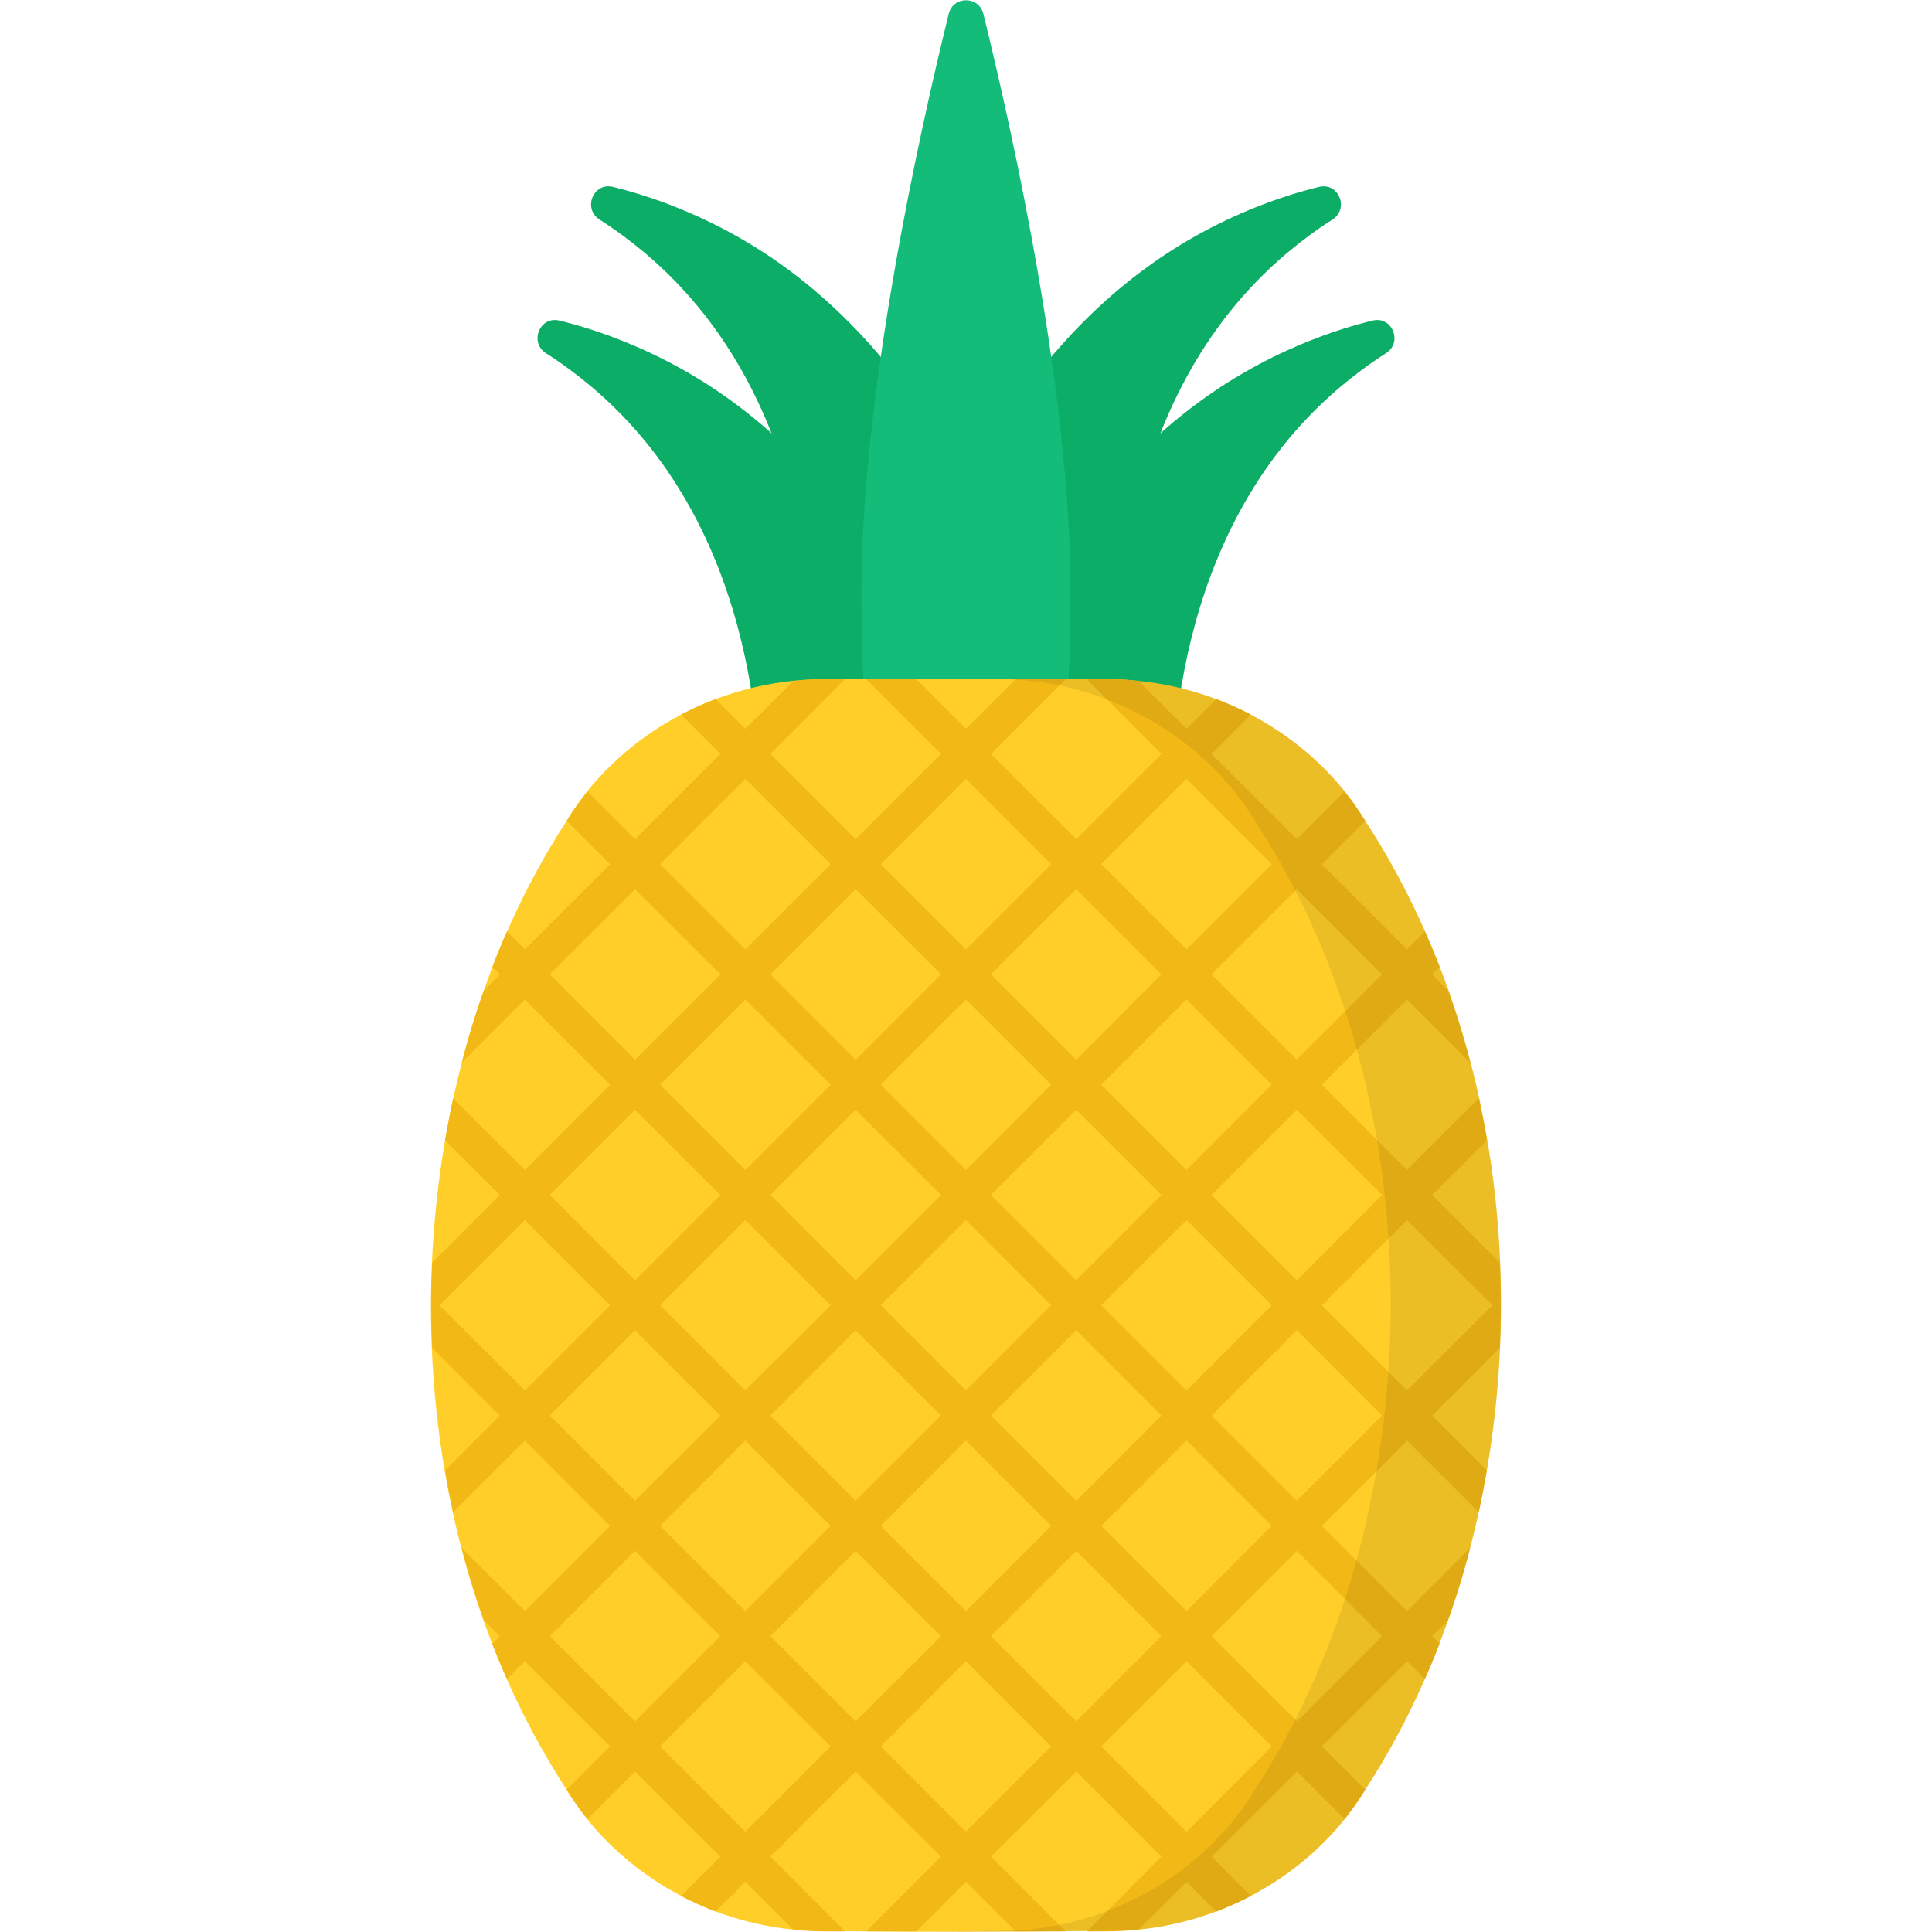 <svg enable-background="new 0 0 512 512" height="512" viewBox="0 0 512 512" width="512" xmlns="http://www.w3.org/2000/svg"><g id="_x31_2_Pineapple"><g><g><g fill="#0bad67"><path d="m353.107 58.191c4.521-2.881 1.671-9.93-3.537-8.661-5.305 1.293-10.568 2.976-15.732 4.988-48.021 18.721-73.979 59.813-94.374 107.094l56.468 12.702c1.351-3.85-1.666-67.802 45.17-107.282 3.759-3.159 7.765-6.139 12.005-8.841z"/><path d="m158.893 58.191c-4.521-2.881-1.671-9.93 3.537-8.661 5.305 1.293 10.568 2.976 15.732 4.988 48.021 18.721 73.979 59.813 94.374 107.094l-56.468 12.702c-1.351-3.85 1.666-67.802-45.17-107.282-3.759-3.159-7.765-6.139-12.005-8.841z"/></g><g fill="#0bad67"><path d="m367.297 93.619c4.521-2.881 1.671-9.93-3.537-8.661-5.305 1.293-10.568 2.976-15.732 4.988-48.021 18.721-73.979 59.813-94.374 107.094l56.468 12.702c1.351-3.85-1.666-67.802 45.17-107.282 3.76-3.159 7.766-6.139 12.005-8.841z"/><path d="m144.703 93.619c-4.521-2.881-1.671-9.93 3.537-8.661 5.305 1.293 10.568 2.976 15.732 4.988 48.021 18.721 73.979 59.813 94.374 107.094l-56.468 12.702c-1.351-3.85 1.666-67.802-45.17-107.282-3.76-3.159-7.766-6.139-12.005-8.841z"/></g><path d="m283.703 156.863c0 70.835-12.396 85.411-27.689 85.411s-27.716-14.576-27.716-85.411c0-52.523 15.238-121.191 23.116-153.185 1.185-4.813 8.01-4.812 9.194.001 7.871 31.994 23.095 100.662 23.095 153.184z" fill="#13bd79"/></g><g><path d="m361.799 474.296c-11.615 19.36-33.868 34.468-60.062 37.069-5.365.637-84.199.866-91.5 0-25.818-2.564-48.273-17.42-60.062-37.069-49.584-75.95-46.302-185.841 0-256.765 13.05-21.745 38.994-37.539 68.414-37.539 77.827.136 76.303-.343 83.148.469 25.946 2.577 48.322 17.508 60.062 37.069 49.548 75.898 46.399 185.695 0 256.766z" fill="#ffce29"/><path d="m397.695 345.914c0-3.801-.094-7.555-.282-11.309l-17.878-17.925 14.499-14.499c-.657-3.754-1.361-7.461-2.158-11.121l-19.004 19.004-22.57-22.617 22.57-22.57 16.705 16.705c-1.642-6.569-3.613-12.951-5.818-19.145l-4.223-4.223 1.971-1.971c-1.22-3.191-2.534-6.335-3.895-9.385l-4.739 4.739-22.57-22.57 11.496-11.496c-.563-.938-1.173-1.83-1.783-2.721-1.173-1.736-2.393-3.426-3.754-5.021l-12.575 12.575-22.617-22.57 10.417-10.417c-2.91-1.548-6.006-2.909-9.15-4.129l-7.883 7.883-12.716-12.669c-2.769-.328-5.537-.469-8.352-.469h-5.349l19.755 19.802-22.57 22.57-22.617-22.57 19.802-19.802h-13.279l-13.138 13.139-13.138-13.139h-13.279l19.802 19.802-22.617 22.57-22.57-22.57 19.755-19.802h-5.349c-2.816 0-5.584.141-8.352.469l-12.716 12.669-7.883-7.883c-3.144 1.22-6.241 2.581-9.15 4.129l10.417 10.417-22.617 22.57-12.575-12.575c-1.361 1.595-2.581 3.285-3.754 5.021-.61.892-1.22 1.783-1.783 2.721l11.496 11.496-22.57 22.57-4.739-4.739c-1.361 3.05-2.675 6.194-3.895 9.385l1.971 1.971-4.223 4.223c-2.206 6.194-4.176 12.575-5.818 19.145l16.705-16.705 22.57 22.57-22.57 22.617-19.004-19.004c-.798 3.66-1.502 7.367-2.158 11.121l14.499 14.499-17.878 17.925c-.188 3.754-.282 7.508-.282 11.309s.094 7.555.282 11.308l17.878 17.925-14.499 14.499c.657 3.754 1.361 7.461 2.158 11.121l19.004-19.004 22.57 22.617-22.57 22.57-16.705-16.705c1.642 6.569 3.613 12.951 5.818 19.145l4.223 4.223-1.971 1.971c1.22 3.191 2.534 6.335 3.895 9.385l4.739-4.739 22.57 22.57-11.496 11.496c.563.939 1.173 1.83 1.783 2.722 1.173 1.736 2.393 3.425 3.754 5.021l12.575-12.575 22.617 22.57-10.417 10.417c2.91 1.549 6.006 2.909 9.15 4.129l7.883-7.883 12.716 12.669c2.769.329 5.537.469 8.352.469h5.349l-19.755-19.802 22.57-22.57 22.617 22.57-19.802 19.802h13.279l13.138-13.138 13.138 13.138h13.279l-19.802-19.802 22.617-22.57 22.57 22.57-19.755 19.802h5.349c2.816 0 5.584-.141 8.352-.469l12.716-12.669 7.883 7.883c3.144-1.22 6.241-2.581 9.15-4.129l-10.417-10.417 22.617-22.57 12.575 12.575c1.361-1.595 2.581-3.284 3.754-5.021.61-.892 1.22-1.783 1.783-2.722l-11.496-11.496 22.57-22.57 4.739 4.739c1.361-3.05 2.675-6.194 3.895-9.385l-1.971-1.971 4.223-4.223c2.206-6.194 4.176-12.575 5.818-19.145l-16.705 16.705-22.57-22.57 22.57-22.617 19.004 19.004c.798-3.66 1.502-7.367 2.158-11.121l-14.499-14.499 17.878-17.925c.188-3.754.282-7.508.282-11.308zm-31.438-29.234-22.57 22.617-22.617-22.617 22.617-22.57zm-58.467 0-22.57 22.617-22.617-22.617 22.617-22.57zm-15.954-29.233 22.617-22.57 22.57 22.57-22.57 22.617zm-13.279 58.467-22.57 22.57-22.57-22.57 22.57-22.57zm-22.57-35.85-22.57-22.617 22.57-22.57 22.57 22.57zm-6.616 6.616-22.617 22.617-22.57-22.617 22.57-22.57zm-51.851-6.616-22.57-22.617 22.57-22.57 22.617 22.57zm22.617 35.85-22.617 22.57-22.57-22.57 22.57-22.57zm0 58.466-22.617 22.57-22.57-22.57 22.57-22.617zm-15.953-29.233 22.57-22.617 22.617 22.617-22.617 22.57zm51.803 6.616 22.57 22.617-22.57 22.57-22.57-22.57zm6.616-6.616 22.617-22.617 22.57 22.617-22.57 22.57zm51.85 6.616 22.57 22.617-22.57 22.57-22.617-22.57zm-22.617-35.849 22.617-22.57 22.57 22.57-22.57 22.57zm74.421-87.7-22.57 22.617-22.617-22.617 22.617-22.57zm-51.804-51.804 22.57 22.617-22.57 22.57-22.617-22.57zm-6.663 51.804-22.57 22.617-22.617-22.617 22.617-22.57zm-51.803-51.804 22.57 22.617-22.57 22.57-22.57-22.57zm-6.616 51.804-22.617 22.617-22.57-22.617 22.57-22.57zm-51.851-51.804 22.617 22.617-22.617 22.57-22.57-22.57zm-51.803 51.804 22.57-22.57 22.617 22.57-22.617 22.617zm22.57 35.896 22.617 22.57-22.617 22.617-22.57-22.617zm-51.803 51.804 22.617-22.57 22.57 22.57-22.57 22.57zm29.233 29.233 22.57-22.617 22.617 22.617-22.617 22.57zm0 58.466 22.57-22.617 22.617 22.617-22.617 22.57zm51.803 51.804-22.57-22.617 22.57-22.57 22.617 22.57zm6.664-51.804 22.57-22.617 22.617 22.617-22.617 22.57zm51.803 51.804-22.57-22.617 22.57-22.57 22.57 22.57zm6.616-51.804 22.617-22.617 22.57 22.617-22.57 22.57zm51.85 51.804-22.617-22.617 22.617-22.57 22.57 22.57zm51.804-51.804-22.57 22.57-22.617-22.57 22.617-22.617zm-22.57-35.896-22.617-22.57 22.617-22.617 22.57 22.617zm29.186-29.233-22.57-22.57 22.57-22.57 22.617 22.57z" fill="#f2b816"/><path d="m361.799 474.296c-11.637 19.379-33.879 34.489-60.062 37.069-3.191.375-32.659.61-57.387.516 14.452-.094 26.183-.282 28.154-.516 26.23-2.581 48.472-17.69 60.062-37.069 46.407-71.089 49.551-180.889 0-256.765-13.774-22.975-40.464-37.022-65.787-37.492 29.421-.047 29.984-.141 34.958.422 25.949 2.581 48.331 17.502 60.062 37.069 49.551 75.876 46.407 185.677 0 256.766z" opacity=".08"/></g></g></g></svg>